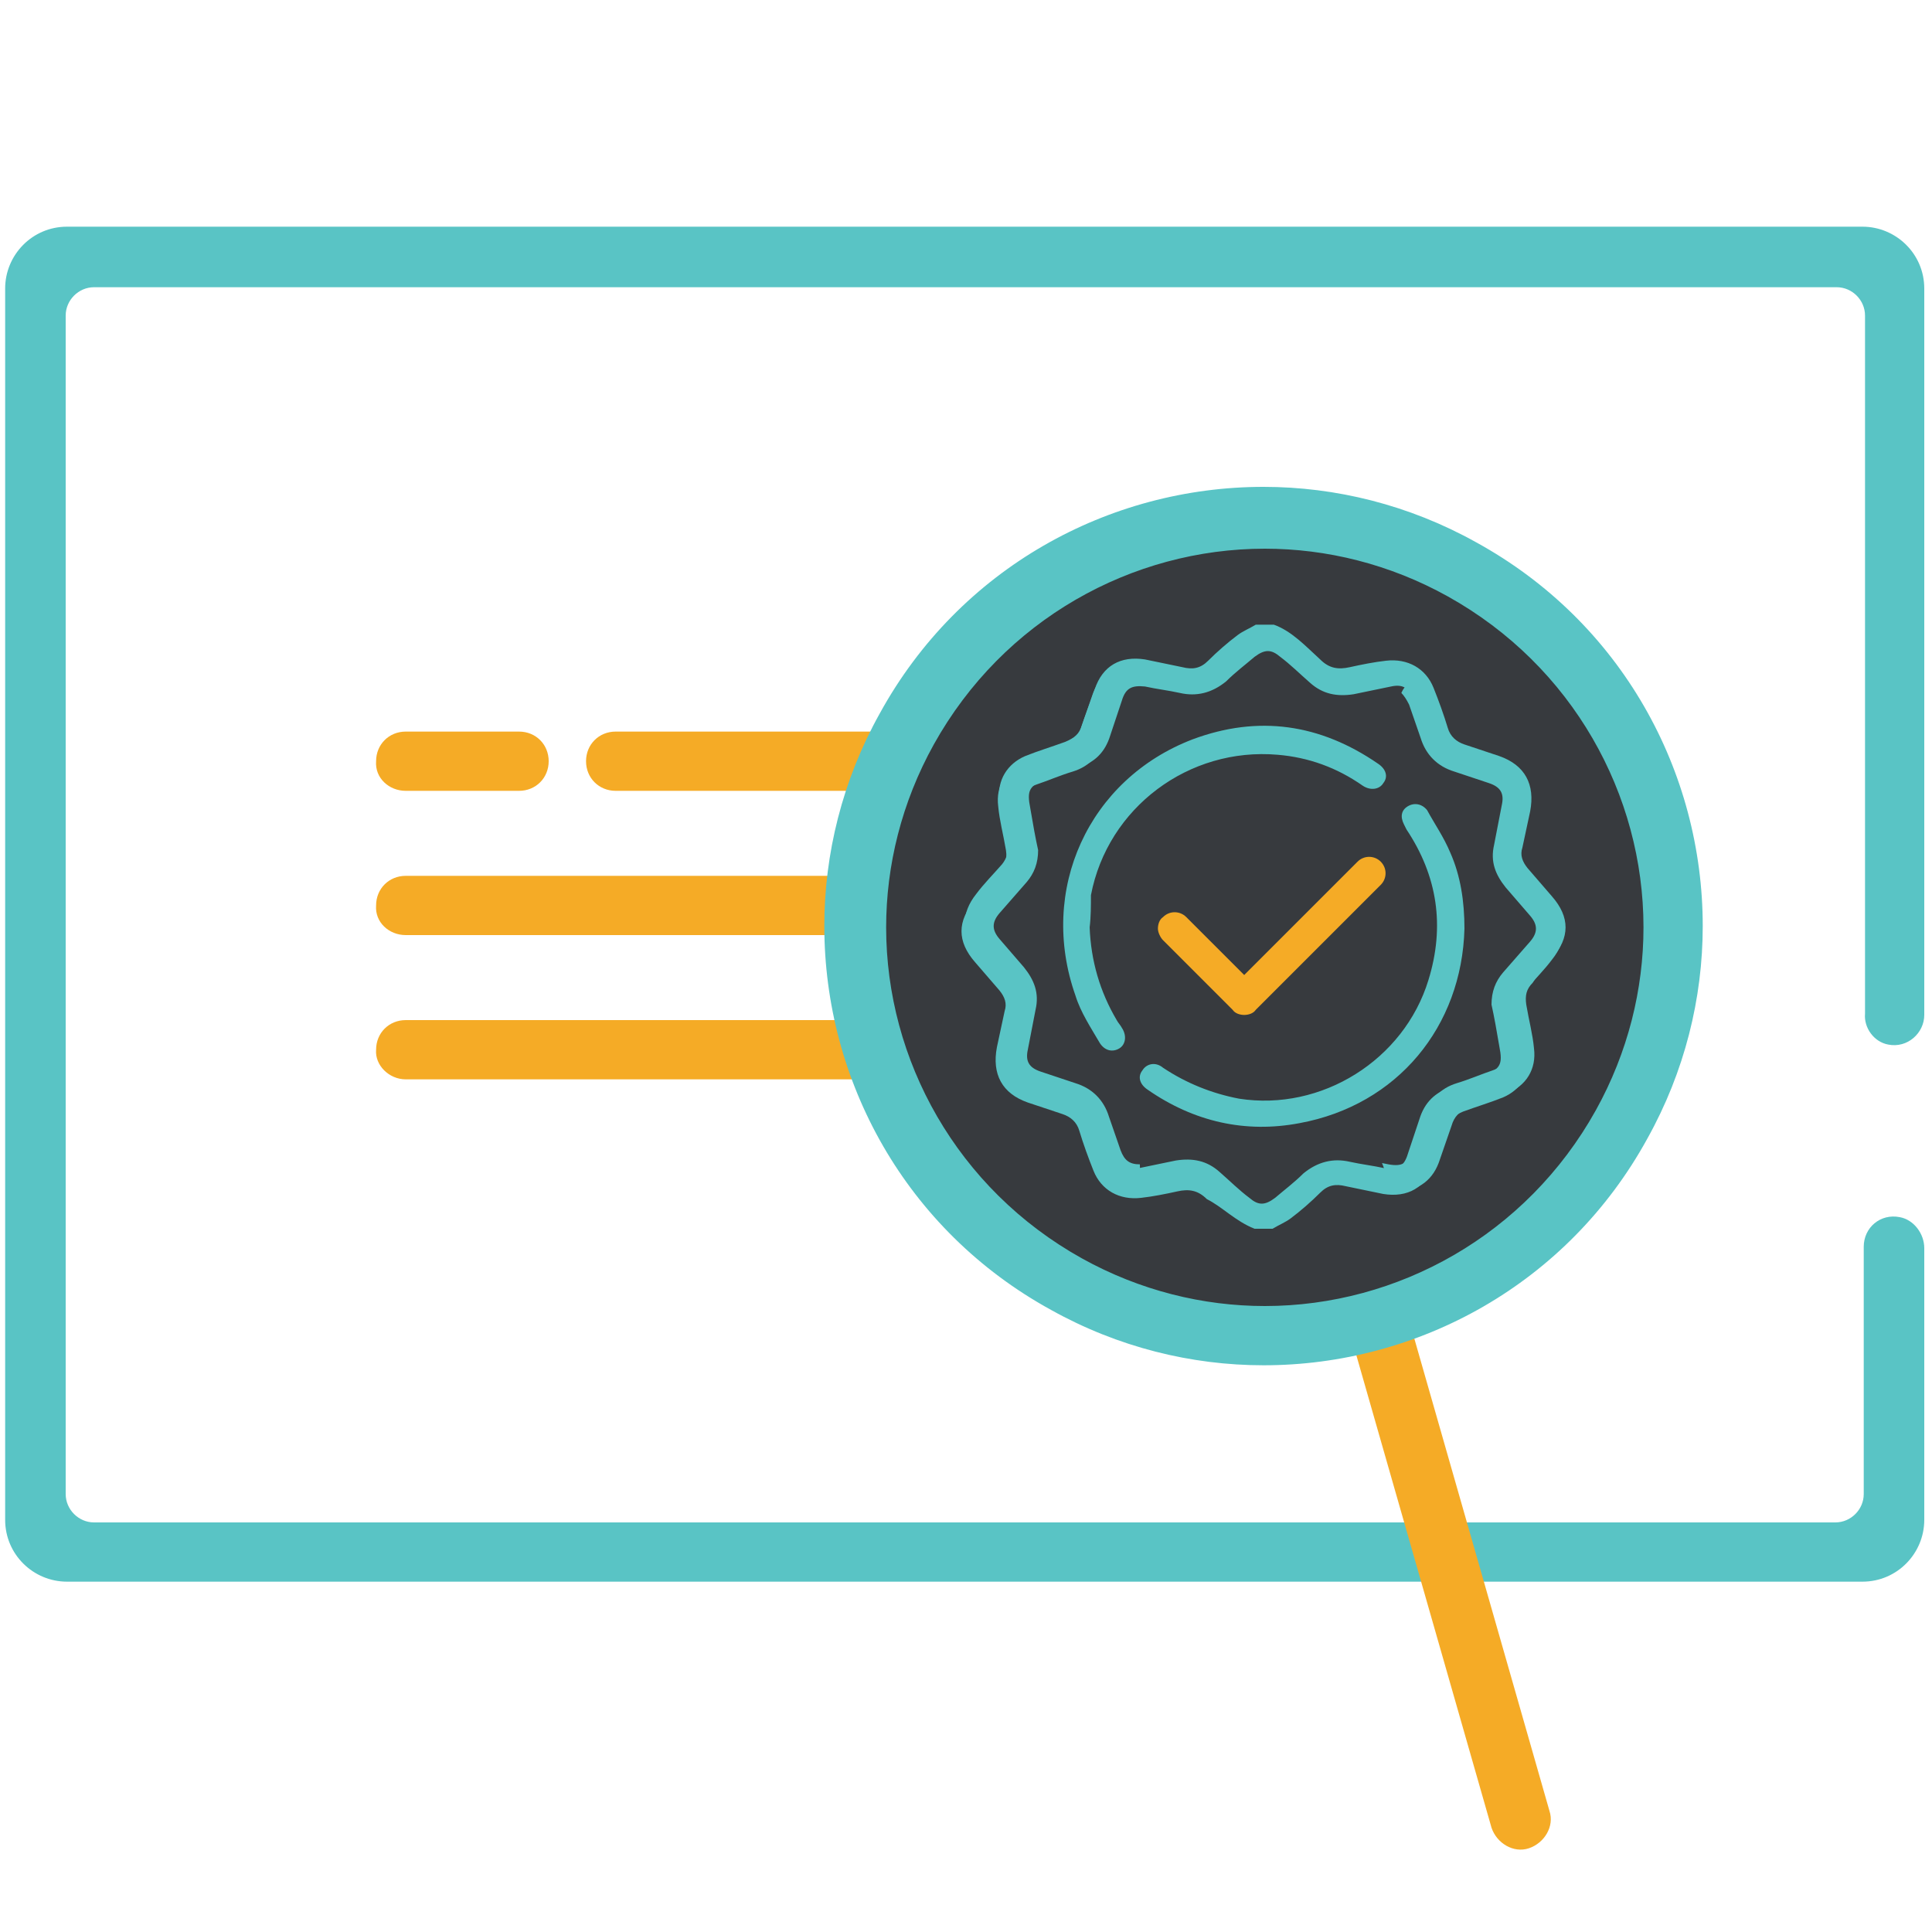 <?xml version="1.0" encoding="utf-8"?>
<!-- Generator: Adobe Illustrator 19.1.1, SVG Export Plug-In . SVG Version: 6.00 Build 0)  -->
<svg version="1.1" id="Layer_1" xmlns="http://www.w3.org/2000/svg" xmlns:xlink="http://www.w3.org/1999/xlink" x="0px" y="0px"
	 viewBox="0 0 150 150" style="enable-background:new 0 0 150 150;" xml:space="preserve">
<style type="text/css">
	.st0{fill:#263C84;}
	.st1{fill:#25336E;}
	.st2{fill:#05658B;}
	.st3{fill:#578B73;}
	.st4{fill:#D78C2A;}
	.st5{fill:#5F98D1;}
	.st6{fill:#1962AE;}
	.st7{fill:#518BC8;}
	.st8{fill:#B1712A;}
	.st9{fill:#FAAE2C;}
	.st10{fill:#EFEFEF;}
	.st11{fill:#404347;}
	.st12{fill-rule:evenodd;clip-rule:evenodd;fill:#6CCDE2;}
	.st13{fill:#6CCDE2;}
	.st14{fill:#373A3E;}
	.st15{fill:#FFFFFF;}
	.st16{opacity:0.2;}
	.st17{fill:none;stroke:#FFFFFF;stroke-width:0.5;stroke-miterlimit:10;}
	.st18{fill:none;stroke:#404347;stroke-width:0.25;stroke-miterlimit:10;}
	.st19{fill:#F4F4F4;}
	.st20{fill:none;stroke:#FFFFFF;stroke-width:0.25;stroke-miterlimit:10;}
	.st21{fill:none;}
	.st22{fill:none;stroke:#909090;stroke-width:0.5;stroke-miterlimit:10;}
	.st23{fill:#909090;}
	.st24{fill:#59C4C5;}
	.st25{fill:none;stroke:#FFFFFF;stroke-width:2;stroke-linecap:round;stroke-miterlimit:10;}
	.st26{fill:none;stroke:#909090;stroke-width:0.25;stroke-miterlimit:10;}
	.st27{fill:#D8D8D8;}
	.st28{opacity:0.6;}
	.st29{fill:none;stroke:#FAAE2C;stroke-width:5;stroke-miterlimit:10;}
	.st30{fill:#FFFFFF;stroke:#FFFFFF;stroke-width:2;stroke-miterlimit:10;}
	.st31{opacity:0.8;fill:#6CCDE2;}
	.st32{opacity:0.15;fill:#909090;}
	.st33{fill:#F9AD2A;}
	.st34{fill:#F5AB26;}
	.st35{fill:#1068B0;}
	.st36{fill:none;stroke:#F5AB26;stroke-miterlimit:10;}
	.st37{clip-path:url(#SVGID_22_);}
	.st38{fill:#59C4C5;stroke:#373A3E;stroke-width:1.2;stroke-miterlimit:10;}
	.st39{fill:none;stroke:#59C4C5;stroke-width:2;stroke-linecap:round;stroke-miterlimit:10;}
	.st40{opacity:0.3;}
	.st41{opacity:0.4;}
	.st42{fill:#F5AB26;stroke:#F5AB26;stroke-width:0.4;stroke-miterlimit:10;}
</style>
<g>
	<path class="st24" d="M146.6,81.1c1.5,0.3,2.8-0.9,2.8-2.3V22.4c0-2.7-2.2-4.8-4.8-4.8H5.2c-2.7,0-4.8,2.2-4.8,4.8v53.3v7.6v34.7
		c0,2.7,2.2,4.8,4.8,4.8h139.4c2.7,0,4.8-2.2,4.8-4.8V96.9c0-1.1-0.8-2.2-1.9-2.4c-1.5-0.3-2.8,0.8-2.8,2.3V116c0,1.2-1,2.2-2.2,2.2
		H7.3c-1.2,0-2.2-1-2.2-2.2V75.9l0,0V24.5c0-1.2,1-2.2,2.2-2.2h135.3c1.2,0,2.2,1,2.2,2.2v54.2C144.7,79.8,145.5,80.9,146.6,81.1z"
		/>
	<path class="st34" d="M47.8,61.4h48.6c1.3,0,2.3-1,2.3-2.3c0-1.3-1-2.3-2.3-2.3H47.8c-1.3,0-2.3,1-2.3,2.3
		C45.5,60.4,46.5,61.4,47.8,61.4z"/>
	<path class="st34" d="M31.5,61.4h8.8c1.3,0,2.3-1,2.3-2.3c0-1.3-1-2.3-2.3-2.3h-8.8c-1.3,0-2.3,1-2.3,2.3
		C29.1,60.4,30.2,61.4,31.5,61.4z"/>
	<path class="st34" d="M31.5,72.6h65c1.3,0,2.3-1,2.3-2.3c0-1.3-1-2.3-2.3-2.3h-65c-1.3,0-2.3,1-2.3,2.3
		C29.1,71.6,30.2,72.6,31.5,72.6z"/>
	<path class="st34" d="M31.5,83.8h65c1.3,0,2.3-1,2.3-2.3c0-1.3-1-2.3-2.3-2.3h-65c-1.3,0-2.3,1-2.3,2.3
		C29.1,82.7,30.2,83.8,31.5,83.8z"/>
	<path class="st34" d="M104.7,103.1l11.1,38.8c0.4,1.2,1.7,2,2.9,1.6c1.2-0.4,2-1.7,1.6-2.9l-11.1-38.8c-0.4-1.2-1.7-2-2.9-1.6
		C105.1,100.5,104.4,101.8,104.7,103.1"/>
	<circle class="st14" cx="98.1" cy="72" r="31.7"/>
	<path class="st24" d="M125.9,87.3l-2-1.1c-5.4,9.7-15.4,15.2-25.7,15.2c-4.8,0-9.7-1.2-14.2-3.7c-9.7-5.4-15.2-15.4-15.2-25.7
		c0-4.8,1.2-9.7,3.7-14.2c5.4-9.7,15.4-15.2,25.7-15.2c4.8,0,9.7,1.2,14.2,3.7c9.7,5.4,15.2,15.4,15.2,25.7c0,4.8-1.2,9.7-3.7,14.2
		L125.9,87.3l2,1.1c2.9-5.2,4.3-10.9,4.3-16.5c0-12-6.3-23.6-17.6-29.8c-5.2-2.9-10.9-4.3-16.5-4.3c-12,0-23.6,6.3-29.8,17.6
		c-2.9,5.2-4.3,10.9-4.3,16.5c0,12,6.3,23.6,17.6,29.8c5.2,2.9,10.9,4.3,16.5,4.3c12,0,23.6-6.3,29.8-17.6L125.9,87.3z"/>
	<polygon class="st14" points="120.2,72.7 120.2,70.8 117.7,66.8 117.7,63.4 117.7,60.6 112.5,58.4 111.4,56.4 109.8,53.2 
		107.6,52.4 103.3,53.2 99,49.5 97.4,49.5 94.5,51.9 92.3,52.8 88.1,52.3 86.4,53.1 84.7,58 79.3,60.1 78.5,61.6 79.4,66.8 76,71.9 
		79.4,76.9 78.4,81.6 79.2,83.5 84.4,85.7 86.3,90.9 88.8,92 92.3,91.4 92.3,92 93.3,92 97.4,94.5 100.3,93.2 101.6,92 107.6,92 
		109.6,90.9 110.8,89 112.5,85.6 117.7,83 117.4,80.7 117.6,77 	"/>
	<path class="st24" d="M120.5,74.4c1.4-1.6,1.4-3.2,0-4.8c-0.6-0.7-1.3-1.5-1.9-2.2c-0.4-0.5-0.6-1-0.4-1.6c0.2-0.9,0.4-1.9,0.6-2.8
		c0.4-2.1-0.4-3.6-2.4-4.3c-0.9-0.3-1.8-0.6-2.7-0.9c-0.6-0.2-1.1-0.6-1.3-1.3c-0.3-1-0.7-2.1-1.1-3.1c-0.6-1.5-2-2.3-3.7-2.1
		c-0.9,0.1-1.9,0.3-2.8,0.5c-0.9,0.2-1.6,0.1-2.3-0.6c-1.1-1-2.2-2.2-3.6-2.7h-1.4c-0.5,0.3-1,0.5-1.4,0.8c-0.8,0.6-1.6,1.3-2.3,2
		c-0.6,0.6-1.2,0.7-2,0.5c-1-0.2-1.9-0.4-2.9-0.6c-1.9-0.3-3.3,0.5-3.9,2.3c-0.3,0.9-0.7,1.9-1,2.8c-0.2,0.7-0.6,1-1.3,1.3
		c-1.1,0.4-2.1,0.7-3.1,1.1c-1.4,0.6-2.2,1.9-2,3.4c0.1,1.1,0.4,2.3,0.6,3.4c0.1,0.6,0,1.1-0.4,1.6c-0.7,0.8-1.4,1.5-2,2.3
		c-1.2,1.5-1.2,3.1,0,4.6c0.6,0.8,1.3,1.5,2,2.3c0.4,0.5,0.6,1,0.5,1.7c-0.2,0.9-0.4,1.9-0.5,2.8c-0.4,2.1,0.5,3.5,2.4,4.2
		c0.7,0.2,1.3,0.5,2,0.7c1.2,0.3,1.9,0.9,2.1,2.1c0.1,0.5,0.3,1,0.5,1.5c0.5,1.8,1.5,3,3.5,3.2l0.7-0.1l0,0c-0.4-0.6-0.5-1.3-0.5-2
		c-0.8,0-1.2-0.3-1.5-1.1c-0.3-0.9-0.6-1.7-0.9-2.6c-0.4-1.3-1.3-2.2-2.6-2.6c-0.9-0.3-1.8-0.6-2.7-0.9c-0.9-0.3-1.2-0.8-1-1.7
		c0.2-1,0.4-2.1,0.6-3.1c0.3-1.3-0.1-2.3-0.9-3.3c-0.6-0.7-1.3-1.5-1.9-2.2c-0.6-0.7-0.6-1.3,0-2c0.7-0.8,1.4-1.6,2.1-2.4
		c0.6-0.7,0.9-1.5,0.9-2.5c-0.2-0.9-0.4-2-0.6-3.2c-0.3-1.5-0.1-1.8,1.4-2.4c0.8-0.3,1.5-0.6,2.3-0.8c1.3-0.4,2.1-1.2,2.5-2.5
		c0.3-0.9,0.6-1.8,0.9-2.7c0.3-1,0.8-1.2,1.8-1.1c0.9,0.2,1.8,0.3,2.7,0.5c1.3,0.3,2.5,0,3.6-0.9c0.7-0.7,1.5-1.3,2.2-1.9
		c0.8-0.6,1.3-0.6,2,0c0.8,0.6,1.5,1.3,2.3,2c1,0.9,2.1,1.1,3.4,0.9c1-0.2,1.9-0.4,2.9-0.6c0.9-0.2,1.4,0.1,1.7,1
		c0.3,0.9,0.7,1.8,1,2.8c0.4,1.3,1.2,2.1,2.5,2.5c0.9,0.3,1.8,0.6,2.6,0.9c1,0.4,1.3,0.8,1.1,1.9c-0.2,0.9-0.3,1.7-0.5,2.6
		c-0.3,1.4,0,2.6,0.9,3.7c0.6,0.7,1.3,1.4,1.9,2.2c0.6,0.7,0.6,1.3,0,2c-0.6,0.7-1.2,1.4-1.8,2c-1,1.1-1.4,2.3-1,3.8
		c0.2,0.9,0.4,1.8,0.5,2.7c0.2,1-0.1,1.4-1,1.7c-0.9,0.3-1.8,0.7-2.8,1c-1.3,0.4-2.1,1.3-2.5,2.6c-0.3,0.9-0.6,1.8-0.9,2.6
		c-0.4,1-0.8,1.3-1.9,1.1l-0.5-0.1c0.3,0.7,0.4,1.4,0.4,2.2l0.8,0.1c1.7-0.2,2.8-1,3.3-2.6c0.3-0.9,0.6-1.7,0.9-2.6
		c0.2-0.7,0.6-1.1,1.3-1.4c1-0.3,2-0.7,3-1.1c1.5-0.6,2.3-1.9,2.1-3.5c-0.1-1.1-0.4-2.2-0.6-3.4c-0.1-0.7,0-1.2,0.5-1.7
		C119.3,75.8,119.9,75.1,120.5,74.4z"/>
	<path class="st24" d="M97.4,95.4h1.4c0.5-0.3,1-0.5,1.4-0.8c0.8-0.6,1.6-1.3,2.3-2c0.6-0.6,1.2-0.7,2-0.5c1,0.2,1.9,0.4,2.9,0.6
		c1.9,0.3,3.3-0.5,3.9-2.3c0.3-0.9,0.7-1.9,1-2.8c0.2-0.7,0.6-1,1.3-1.3c1.1-0.4,2.1-0.7,3.1-1.1c1.4-0.6,2.2-1.9,2-3.4
		c-0.1-1.1-0.4-2.3-0.6-3.4c-0.1-0.6,0-1.1,0.4-1.6c0.7-0.8,1.4-1.5,2-2.3c1.2-1.5,1.2-3.1,0-4.6c-0.6-0.8-1.3-1.5-2-2.3
		c-0.4-0.5-0.6-1-0.5-1.7c0.2-0.9,0.4-1.9,0.6-2.8c0.4-2.1-0.5-3.5-2.4-4.2c-0.7-0.2-1.3-0.5-2-0.7c-1.2-0.3-1.9-0.9-2.1-2.1
		c-0.1-0.5-0.3-1-0.5-1.5c-0.3-1.1-0.8-2-1.6-2.6c-0.2,0.3-0.3,0.6-0.6,0.9c0.4-0.5-0.4,0.5-0.5,0.7l-0.1,0.2
		c0.2,0.2,0.4,0.5,0.6,0.9c0.3,0.9,0.6,1.7,0.9,2.6c0.4,1.3,1.3,2.2,2.6,2.6c0.9,0.3,1.8,0.6,2.7,0.9c0.9,0.3,1.2,0.8,1,1.7
		c-0.2,1-0.4,2.1-0.6,3.1c-0.3,1.3,0.1,2.3,0.9,3.3c0.6,0.7,1.3,1.5,1.9,2.2c0.6,0.7,0.6,1.3,0,2c-0.7,0.8-1.4,1.6-2.1,2.4
		c-0.6,0.7-0.9,1.5-0.9,2.5c0.2,0.9,0.4,2,0.6,3.2c0.3,1.5,0.1,1.8-1.4,2.4c-0.8,0.3-1.5,0.6-2.3,0.8c-1.3,0.4-2.1,1.2-2.5,2.5
		c-0.3,0.9-0.6,1.8-0.9,2.7c-0.3,1-0.8,1.2-1.8,1.1c-0.9-0.2-1.8-0.3-2.7-0.5c-1.3-0.3-2.5,0-3.6,0.9c-0.7,0.7-1.5,1.3-2.2,1.9
		c-0.8,0.6-1.3,0.6-2,0c-0.8-0.6-1.5-1.3-2.3-2c-1-0.9-2.1-1.1-3.4-0.9c-1,0.2-1.9,0.4-2.9,0.6c-0.9,0.2-1.4-0.1-1.7-1
		c-0.3-0.9-0.7-1.8-1-2.8c-0.4-1.3-1.2-2.1-2.5-2.5c-0.9-0.3-1.8-0.6-2.6-0.9c-1-0.4-1.3-0.8-1.1-1.9c0.2-0.9,0.3-1.7,0.5-2.6
		c0.3-1.4,0-2.6-0.9-3.7c-0.6-0.7-1.3-1.4-1.9-2.2c-0.6-0.7-0.6-1.3,0-2c0.6-0.7,1.2-1.4,1.8-2c1-1.1,1.4-2.3,1-3.8
		c-0.2-0.9-0.4-1.8-0.5-2.7c-0.2-1,0.1-1.4,1-1.7c0.9-0.3,1.8-0.7,2.8-1c1.3-0.4,2.1-1.3,2.5-2.6c0.3-0.9,0.6-1.8,0.9-2.6
		c0.1-0.2,0.2-0.4,0.3-0.6c-0.5-0.5-0.9-1.1-1.3-1.6c-0.4,0.4-0.7,0.9-0.9,1.5c-0.3,0.9-0.6,1.7-0.9,2.6c-0.2,0.7-0.6,1.1-1.3,1.4
		c-1,0.3-2,0.7-3,1.1c-1.5,0.6-2.3,1.9-2.1,3.5c0.1,1.1,0.4,2.2,0.6,3.4c0.1,0.7,0,1.2-0.5,1.7c-0.6,0.7-1.3,1.4-1.9,2.2
		c-1.4,1.6-1.4,3.2,0,4.8c0.6,0.7,1.3,1.5,1.9,2.2c0.4,0.5,0.6,1,0.4,1.6c-0.2,0.9-0.4,1.9-0.6,2.8c-0.4,2.1,0.4,3.6,2.4,4.3
		c0.9,0.3,1.8,0.6,2.7,0.9c0.6,0.2,1.1,0.6,1.3,1.3c0.3,1,0.7,2.1,1.1,3.1c0.6,1.5,2,2.3,3.7,2.1c0.9-0.1,1.9-0.3,2.8-0.5
		c0.9-0.2,1.6-0.1,2.3,0.6C94.9,93.7,95.9,94.8,97.4,95.4z"/>
	<path class="st24" d="M84.6,72c0.1,2.6,0.8,5,2.1,7.2c0.1,0.2,0.3,0.4,0.4,0.6c0.4,0.6,0.3,1.3-0.2,1.6c-0.5,0.3-1.1,0.2-1.5-0.4
		c-0.7-1.2-1.5-2.4-1.9-3.7c-2.9-8.2,1-16.8,9.1-19.9c5.1-1.9,9.9-1.2,14.4,1.9c0.6,0.4,0.8,1,0.4,1.5c-0.3,0.5-1,0.6-1.6,0.2
		c-2-1.4-4.2-2.2-6.6-2.4c-6.9-0.6-13.2,4.1-14.5,10.9C84.7,70.3,84.7,71.2,84.6,72z"/>
	<path class="st24" d="M113.7,72.1c-0.2,7.6-5.2,13.7-12.8,15.1c-4.2,0.8-8.2-0.1-11.8-2.6c-0.6-0.4-0.8-1-0.4-1.5
		c0.3-0.5,1-0.7,1.6-0.2c1.8,1.2,3.8,2,5.9,2.4c6.4,1,12.8-3,14.7-9.2c1.3-4.2,0.7-8.1-1.7-11.7L109,64c-0.3-0.6-0.2-1.1,0.3-1.4
		c0.5-0.3,1.1-0.2,1.5,0.3c0.6,1.1,1.3,2.1,1.8,3.3C113.4,68,113.7,70,113.7,72.1z"/>
	<path class="st34" d="M105.6,67.1l-9,9l-4.7-4.7c-0.4-0.4-1-0.4-1.4,0c-0.4,0.4-0.4,1,0,1.4l5.4,5.4c0.2,0.2,0.5,0.3,0.7,0.3
		s0.5-0.1,0.7-0.3l9.7-9.7c0.4-0.4,0.4-1,0-1.4C106.6,66.7,106,66.7,105.6,67.1z"/>
	<path class="st34" d="M96.6,78.8c-0.3,0-0.7-0.1-0.9-0.4L90.3,73c-0.2-0.2-0.4-0.6-0.4-0.9s0.1-0.7,0.4-0.9c0.5-0.5,1.3-0.5,1.8,0
		l4.5,4.5l8.8-8.8c0.5-0.5,1.3-0.5,1.8,0c0.5,0.5,0.5,1.3,0,1.8l-9.7,9.7C97.3,78.7,96.9,78.8,96.6,78.8z M91.2,71.4l-0.5,0.2
		l-0.2,0.5l0.2,0.5l5.4,5.4c0.3,0.3,0.7,0.3,1,0l9.7-9.7c0.3-0.3,0.3-0.7,0-1c-0.3-0.3-0.7-0.3-1,0l-9.2,9.2l-4.9-4.9L91.2,71.4z"/>
</g>
</svg>
